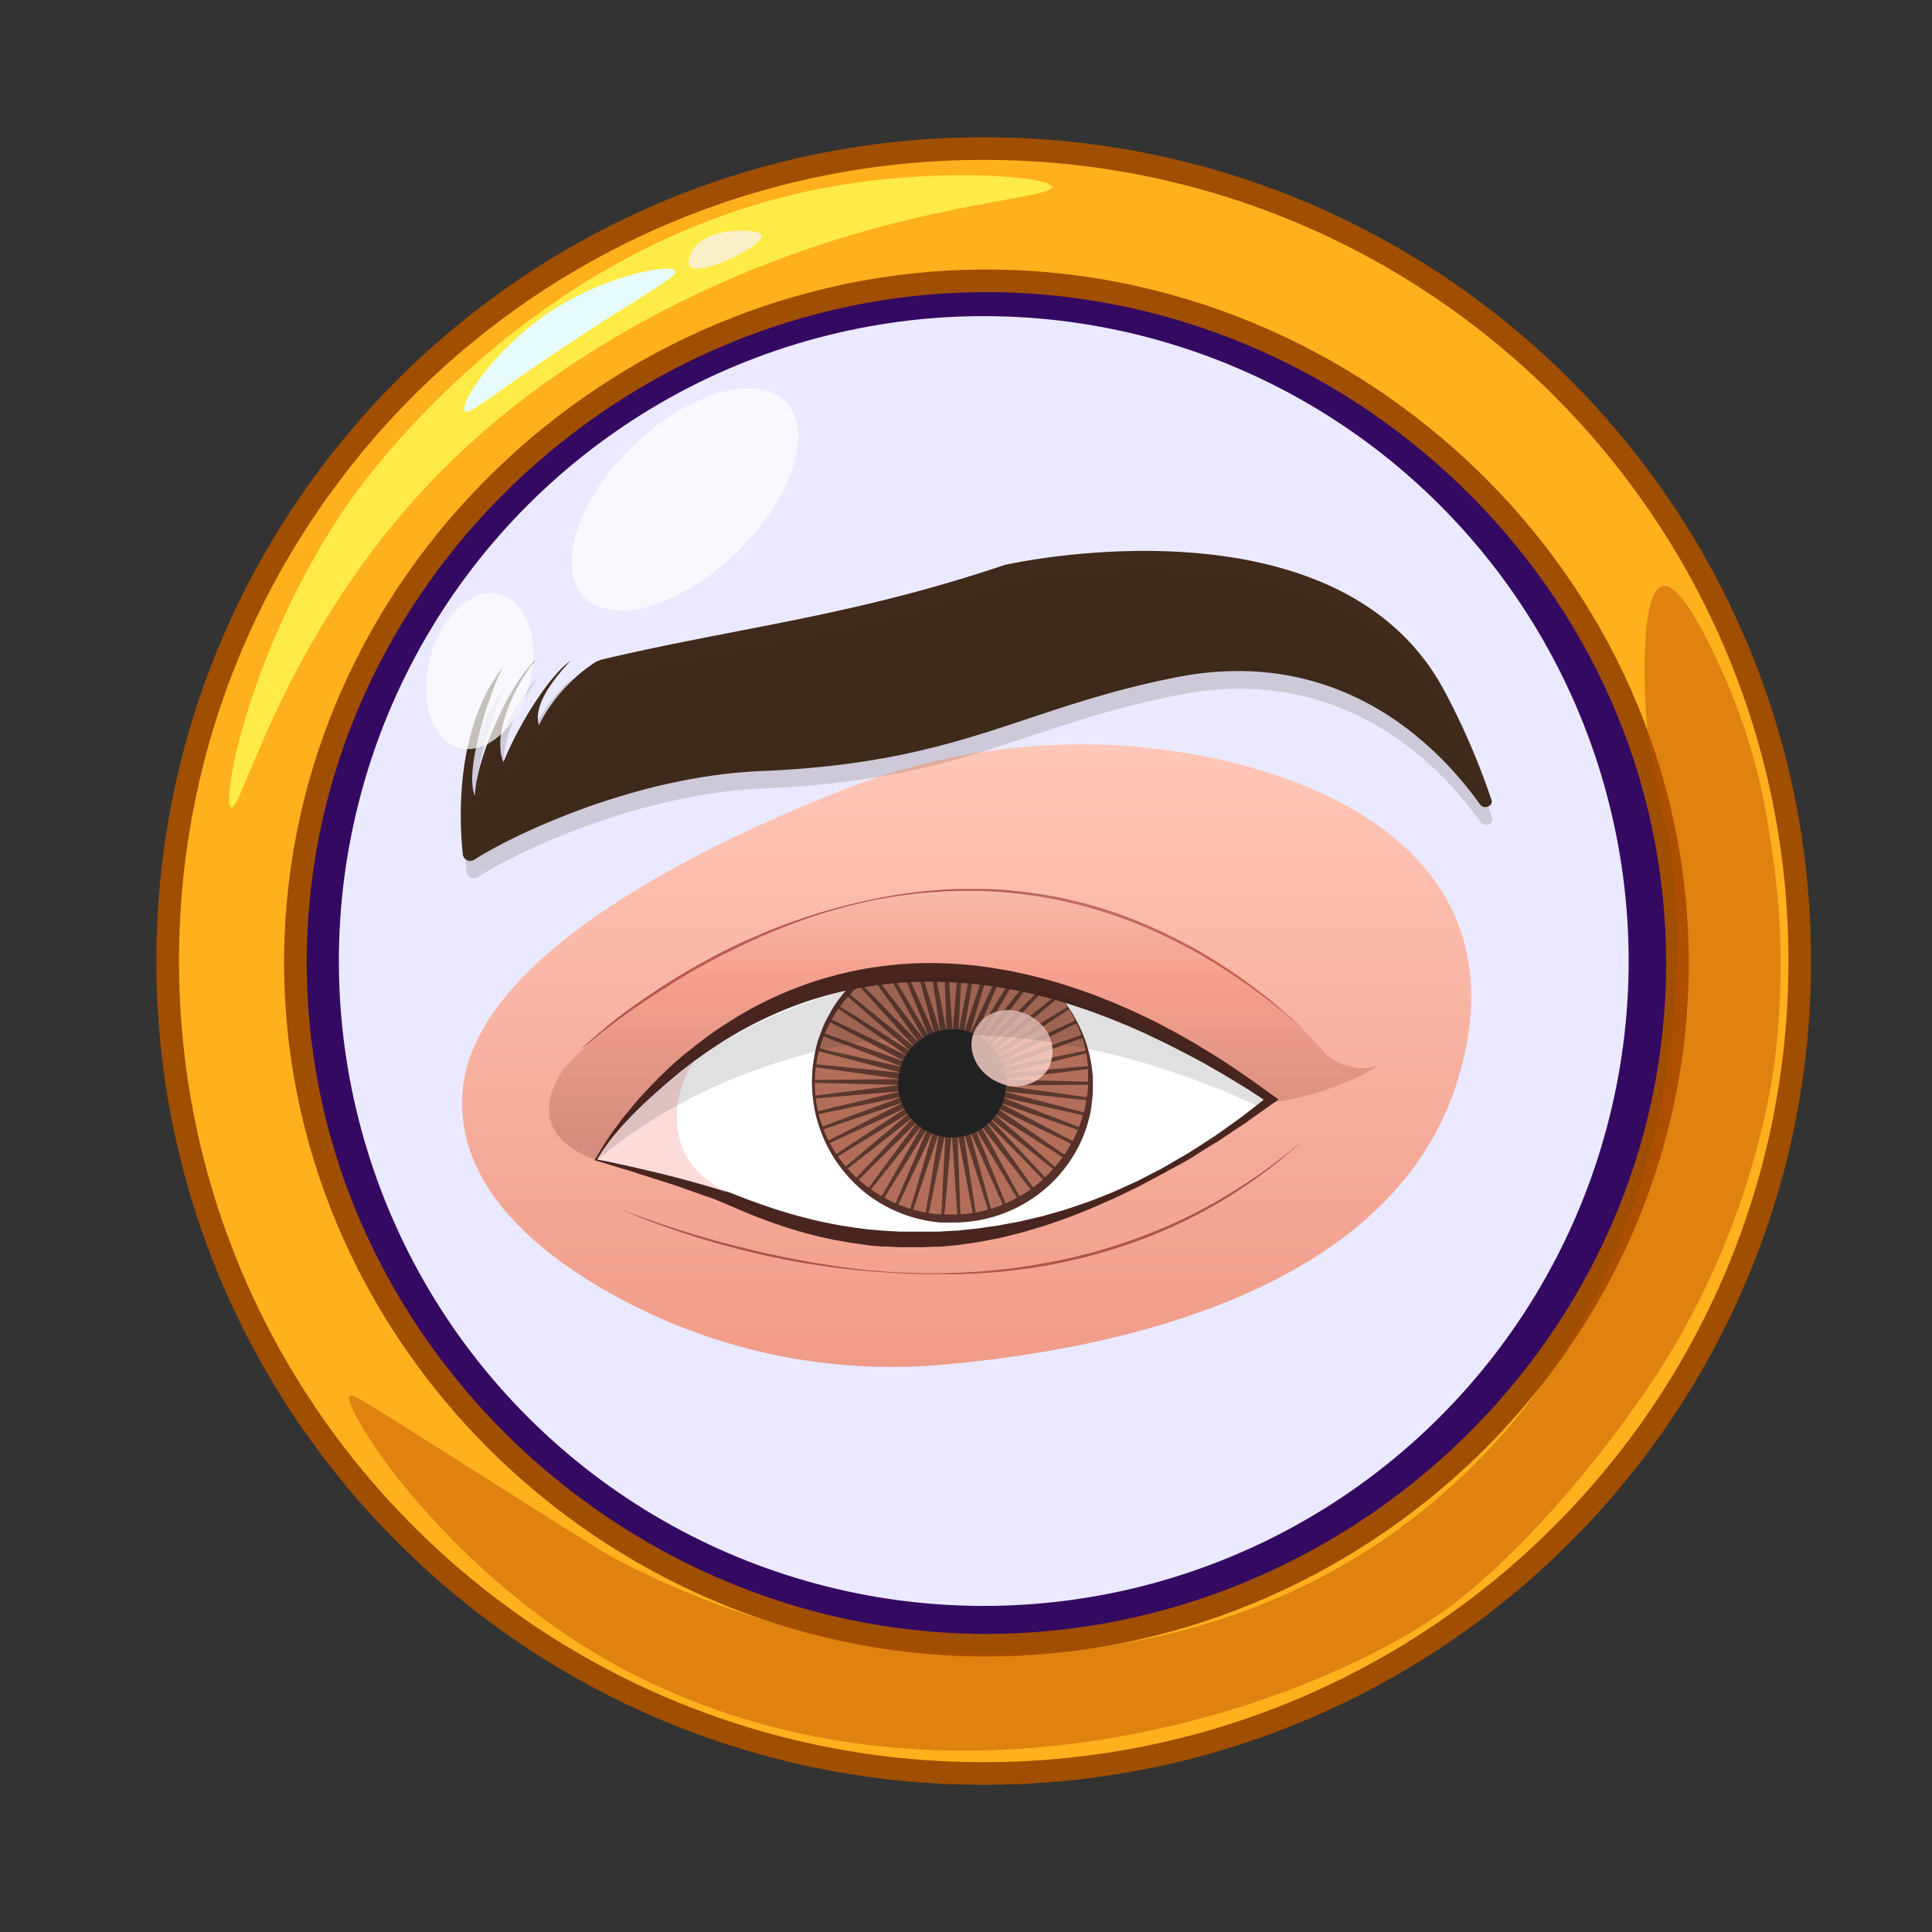 <svg id="Layer_1" data-name="Layer 1" xmlns="http://www.w3.org/2000/svg" xmlns:xlink="http://www.w3.org/1999/xlink" viewBox="0 0 256 256"><rect x="0" y="0" width="256" height="256" fill="#333333" stroke="none"/><defs><style>.cls-1{fill:#340962;}.cls-2{fill:#ebe9ff;}.cls-3,.cls-8{opacity:0.29;}.cls-3{fill:url(#linear-gradient);}.cls-4{fill:url(#linear-gradient-2);}.cls-5{fill:#af544a;}.cls-6,.cls-7{fill:#3f2a1c;}.cls-7{opacity:0.17;}.cls-8{fill:url(#linear-gradient-3);}.cls-18,.cls-9{fill:#fff;}.cls-10{fill:#b26e59;}.cls-11{fill:#5b382d;}.cls-12{fill:#563029;}.cls-13,.cls-17{fill:#212121;}.cls-14{fill:#fcd7cd;opacity:0.8;}.cls-15{fill:#49251f;}.cls-16{fill:#fcdbdb;}.cls-17{opacity:0.14;}.cls-18,.cls-19{opacity:0.7;}.cls-20{fill:#ffb01d;stroke:#a04e00;stroke-miterlimit:10;stroke-width:3px;}.cls-21{fill:#ffeb45;}.cls-22{fill:#e7fcff;}.cls-23{fill:#f9f0c7;}.cls-24{fill:#bb5000;opacity:0.47;}</style><linearGradient id="linear-gradient" x1="128.08" y1="98.63" x2="128.08" y2="181.1" gradientUnits="userSpaceOnUse"><stop offset="0" stop-color="#f1b39f"/><stop offset="0.46" stop-color="#ed6855"/><stop offset="1" stop-color="#8f4638"/></linearGradient><linearGradient id="linear-gradient-2" x1="128.08" y1="98.63" x2="128.08" y2="181.1" gradientUnits="userSpaceOnUse"><stop offset="0" stop-color="#ffc7b8"/><stop offset="1" stop-color="#f09b88"/></linearGradient><linearGradient id="linear-gradient-3" x1="127.75" y1="117.99" x2="127.75" y2="153.58" gradientUnits="userSpaceOnUse"><stop offset="0" stop-color="#f1b39f"/><stop offset="0.32" stop-color="#ed6855"/><stop offset="0.9" stop-color="#8f4638"/></linearGradient></defs><ellipse class="cls-1" cx="130.72" cy="127.34" rx="94.06" ry="93.65"/><circle class="cls-2" cx="130.35" cy="127.34" r="85.45" transform="translate(-51.86 129.47) rotate(-45)"/><path class="cls-3" d="M160.08,100.31a85.71,85.71,0,0,0-49,4.61C93.19,112,62.88,126.61,61.32,144.48c-1,11.82,8.6,20.64,19.22,26.69a76.26,76.26,0,0,0,44.83,9.61c22.83-2.08,59.12-9.78,67.72-37.51C201.08,117.5,181.71,104.76,160.08,100.31Z"/><path class="cls-4" d="M160.08,100.31a85.71,85.71,0,0,0-49,4.61C93.19,112,62.88,126.61,61.32,144.48c-1,11.82,8.6,20.64,19.22,26.69a76.26,76.26,0,0,0,44.83,9.61c22.83-2.08,59.12-9.78,67.72-37.51C201.08,117.5,181.71,104.76,160.08,100.31Z"/><path class="cls-5" d="M77,139s1.18-1.15,3.42-3c1.12-.91,2.51-2,4.16-3.14s3.53-2.42,5.66-3.69,4.48-2.58,7.05-3.81c.64-.31,1.29-.62,2-.92s1.35-.59,2-.87c1.38-.57,2.81-1.11,4.28-1.62a76.8,76.8,0,0,1,9.21-2.6,66.31,66.31,0,0,1,9.8-1.43c.82-.07,1.65-.09,2.48-.12.42,0,.83,0,1.25,0h1.24c1.65,0,3.3.1,4.93.27a58.23,58.23,0,0,1,17.91,4.69,69.71,69.71,0,0,1,7.14,3.66c1.05.66,2.08,1.26,3,1.9.47.31.93.61,1.37.92l1.26.91c.82.58,1.56,1.17,2.25,1.7l1,.77.87.73c.55.47,1,.87,1.47,1.25s.77.69,1.06.95l.88.79,0,0-.9-.77-1.08-.92c-.42-.37-.94-.75-1.5-1.21l-.89-.71-1-.75c-.7-.52-1.44-1.09-2.27-1.65l-1.28-.89-1.37-.9c-.94-.63-2-1.22-3-1.86a77.53,77.53,0,0,0-7.13-3.59,60.86,60.86,0,0,0-8.4-2.95,59.72,59.72,0,0,0-9.37-1.76c-1.62-.19-3.26-.27-4.91-.33h-1.23c-.42,0-.83,0-1.24,0-.83,0-1.66,0-2.48.1l-1.24.07-1.23.11-.62.06-.62.07-1.23.15c-1.63.25-3.25.51-4.84.86a70.22,70.22,0,0,0-9.17,2.68,89,89,0,0,0-8.2,3.52c-2.55,1.25-4.91,2.52-7,3.78s-4,2.5-5.68,3.63-3.06,2.18-4.21,3.06-2,1.6-2.6,2.1S77,139,77,139Z"/><path class="cls-5" d="M82,160.15l1,.38c.66.25,1.63.61,2.87,1.05s2.76.95,4.5,1.5,3.74,1.14,5.92,1.71,4.56,1.14,7.09,1.67,5.21,1,8,1.4,5.7.66,8.67.79a81.67,81.67,0,0,0,9-.12c1.5-.08,3-.24,4.49-.41s3-.39,4.42-.66c.73-.12,1.45-.27,2.17-.41s1.43-.31,2.14-.47c1.41-.34,2.79-.69,4.14-1.1a73.1,73.1,0,0,0,7.63-2.74c2.37-1,4.55-2.1,6.52-3.19.49-.26,1-.54,1.43-.82s.92-.53,1.35-.81l1.26-.79,1.18-.78c.38-.25.74-.51,1.09-.75s.68-.49,1-.71l1.73-1.31L171,152.5c.4-.32.72-.61,1-.83l.83-.69,0,0-.8.71c-.26.23-.58.53-1,.86l-1.34,1.12c-.51.42-1.09.86-1.71,1.35l-1,.73c-.35.25-.7.52-1.08.78l-1.17.8-1.26.82c-.43.28-.88.55-1.34.83s-.94.57-1.43.84a64.08,64.08,0,0,1-6.53,3.25,66.84,66.84,0,0,1-7.67,2.76A70.42,70.42,0,0,1,138,167.8c-1.46.25-2.95.43-4.45.6s-3,.28-4.51.35c-.75.05-1.5.06-2.26.09s-1.5,0-2.26,0c-1.5,0-3,0-4.48-.09-3-.13-5.88-.37-8.69-.7-.7-.08-1.4-.18-2.08-.27l-2-.31c-1.34-.2-2.65-.45-3.92-.7s-2.51-.53-3.69-.81-2.33-.58-3.42-.88c-2.18-.59-4.16-1.2-5.91-1.78s-3.25-1.12-4.48-1.59-2.19-.86-2.84-1.13l-1-.42Z"/><path class="cls-6" d="M197.63,106c.27.82-1,1.31-1.52.59-5.53-7.75-18.75-21.45-41-16.69C135,94,127.08,101.09,100.87,102.17c-17,.7-33.29,8.68-38,11.73a1,1,0,0,1-1.53-.58c-.47-4.26-1.16-16.68,5.34-25-2,3.81-5.21,14.16-3.74,17.12.05-4.62,4.66-15.17,8-17.93C68.62,90.31,65.06,97,66.71,101c1.6-4.09,5.69-11.15,8.89-13.45-2.28,2.46-4.94,5.79-4.21,8.56A21.61,21.61,0,0,1,79,87.67l.68-.26c18.06-4.28,33-5.67,53.45-12.55,0,0,44.46-10.19,58.49,17.12A94.47,94.47,0,0,1,197.63,106Z"/><path class="cls-7" d="M197.7,108.35c.27.81-1,1.3-1.52.58-5.51-7.74-18.69-21.45-40.83-16.68-20.07,4.07-28,11.14-54.13,12.22-16.94.71-33.19,8.68-37.86,11.74a1,1,0,0,1-1.53-.59c-.46-4.25-1.15-16.67,5.33-25-2,3.82-5.2,14.16-3.73,17.12,0-4.62,4.64-15.17,7.93-17.93-2.29,2.82-5.84,9.48-4.2,13.45C68.75,99.16,72.83,92.1,76,89.8c-2.27,2.46-4.93,5.8-4.2,8.56A21.69,21.69,0,0,1,79.44,90l.69-.26c18-4.28,32.9-5.66,53.29-12.55,0,0,44.32-10.19,58.32,17.12A93.93,93.93,0,0,1,197.7,108.35Z"/><path class="cls-8" d="M74.67,141.61s18.48-21.14,50.42-23.47,50.65,21.63,50.65,21.63,3.28,2.76,7,1.38c0,0-16.62,11.7-45.75,1.48s-58.13,11-58.13,11S68.58,150.82,74.67,141.61Z"/><path class="cls-9" d="M78.88,153.58c9.83-17,46.79-40.06,89.23-8.07C130.35,174.31,108.83,162.79,78.88,153.58Z"/><path class="cls-10" d="M140.43,132a7.76,7.76,0,0,0-1.5-1.39l-.18,0c-2.9-.54-5.87-1.15-8.83-1.49-.9,0-1.82,0-2.77-.06-1.15-.06-2.28-.22-3.39-.38-.94-.06-1.88-.12-2.82-.13-1.76,0-3.49.34-5.24.44a1.59,1.59,0,0,1-.38,0,6.51,6.51,0,0,0-1.17.79,17.92,17.92,0,0,0-6.33,12.7,18.38,18.38,0,0,0,36.71,2A17.83,17.83,0,0,0,140.43,132Z"/><path class="cls-11" d="M144.3,145.43l-11.41-1.6,11.53-.1a.2.2,0,0,0,.19-.19.2.2,0,0,0-.19-.2l-11.53-.29,11.44-1.41a.2.2,0,0,0,.18-.21.21.21,0,0,0-.22-.18l-11.48,1L144,139.57a.19.19,0,0,0,.15-.23.2.2,0,0,0-.23-.15l-11.29,2.34,10.8-4a.2.2,0,0,0-.13-.37l-10.93,3.61,10.26-5.18c.1-.05.08-.14,0-.24s-.11-.16-.21-.11L132,140.1l9.58-6.31c.09-.06.06-.12,0-.21s-.12-.18-.21-.12l-9.79,6,8.76-7.37a.18.18,0,0,0,0-.27.21.21,0,0,0-.28,0l-9,7.07,7.74-8.22-.09,0-.38-.07-7.84,7.77,6-8.11-.49-.09-6.17,7.74,4.62-8-.5-.09-4.8,7.72,3.41-7.95-.51-.08-3.62,7.72,2.33-7.91-.51-.06-2.57,7.74,1.34-7.88-.51-.05L127,136.77l.4-7.88-.38,0h-.13l-.67,7.85-.54-7.92-.52,0,.27,8-1.52-8.07-.51,0,1.25,8.24-2.6-8.31-.51,0,2.36,8.54L120,128.56l-.49,0,3.59,8.81L118,128.76l-.47.06,5,9L115.68,129a1.57,1.57,0,0,1-.53-.06s0,0,0,0l6.65,9.27-8-8.18a.2.2,0,0,0-.28,0,.19.19,0,0,0,0,.27l7.69,8.45-8.89-7.22a.2.2,0,0,0-.28,0,.19.19,0,0,0,0,.27l8.64,7.51-9.68-6.15a.2.2,0,0,0-.28,0,.2.2,0,0,0,.06.27l9.46,6.47L110,135a.21.21,0,0,0-.27.08.19.19,0,0,0,.09.26l10.16,5.35-10.86-3.79a.2.2,0,0,0-.25.12.19.19,0,0,0,.11.25l10.73,4.15-11.24-2.52a.2.2,0,0,0-.24.14.19.19,0,0,0,.14.23l11.15,2.9L108,141a.19.19,0,0,0-.22.17.2.2,0,0,0,.17.22l11.41,1.6-11.53.1a.19.19,0,0,0-.19.19.2.2,0,0,0,.19.2l11.52.28-11.43,1.42a.2.2,0,0,0-.18.21.21.21,0,0,0,.22.18l11.48-1-11.19,2.71a.19.19,0,0,0-.15.23.2.2,0,0,0,.23.15l11.28-2.34-10.79,4a.19.19,0,0,0-.12.25.2.2,0,0,0,.25.12L119.89,146l-10.26,5.18a.2.2,0,0,0-.09.26.22.22,0,0,0,.27.09l10.43-4.83L110.66,153a.2.2,0,0,0-.06.27.2.2,0,0,0,.27.06l9.79-6-8.77,7.36a.2.2,0,0,0,.26.3l9-7.06-7.84,8.31a.2.2,0,0,0,.29.27l8.12-8.05-6.8,9.16a.18.18,0,0,0,0,.27.2.2,0,0,0,.27,0l7.12-8.93-5.68,9.87a.21.21,0,0,0,.07.27A.2.2,0,0,0,117,159l6-9.68-4.48,10.46a.19.19,0,0,0,.11.25.2.2,0,0,0,.26-.09l4.83-10.3-3.21,10.89a.2.2,0,0,0,.13.24.21.21,0,0,0,.25-.12l3.58-10.78L122.61,161a.2.2,0,0,0,.16.23.2.2,0,0,0,.23-.16L125.29,150l-.58,11.33a.21.21,0,0,0,.19.2h0a.19.19,0,0,0,.21-.18l1-11.3.77,11.32a.2.2,0,0,0,.21.18.21.21,0,0,0,.19-.2L126.86,150l2.1,11.15a.2.2,0,0,0,.23.16.2.2,0,0,0,.16-.22l-1.71-11.22,3.4,10.84a.2.2,0,0,0,.38-.11l-3-10.94L133.05,160a.19.19,0,0,0,.26.1.19.19,0,0,0,.1-.25l-4.29-10.52,5.85,9.77a.2.2,0,0,0,.27.07.19.19,0,0,0,.07-.26l-5.51-10,7,9a.18.18,0,0,0,.27,0,.19.19,0,0,0,.05-.27l-6.65-9.26,8,8.18a.2.2,0,0,0,.28,0,.19.19,0,0,0,0-.27L131,148l8.89,7.22a.21.21,0,0,0,.28,0,.19.19,0,0,0,0-.27l-8.64-7.51,9.68,6.15a.2.2,0,0,0,.28-.05.2.2,0,0,0-.06-.27L132,146.76l10.34,5a.2.2,0,0,0,.27-.09.19.19,0,0,0-.09-.26l-10.16-5.34,10.86,3.78a.19.19,0,0,0,.25-.11.19.19,0,0,0-.11-.25l-10.73-4.15,11.24,2.52a.2.2,0,1,0,.1-.38l-11.15-2.89,11.46,1.22a.2.2,0,1,0,.05-.39Z"/><path class="cls-12" d="M140.14,131.76l-.56-.57-.08-.06-.07-.06-.16-.13-.31-.24h0c-.32,0-.62-.11-.93-.17l-.93-.16-1.86-.33-1.86-.28-1.87-.26h0l-1.29.09c-.44,0-.87.06-1.3.07l-.65,0h-1.65l-.32,0-.64,0c-.22,0-.44,0-.65-.06-.44-.06-.88-.1-1.31-.17l-2.55-.41h-1l-.36,0c-.23,0-.48.05-.72.07l-.74.08-1.49.18-.38,0-.38,0-.38,0h-.21a1.09,1.09,0,0,1-.26,0l.28,0-.55.32-.52.38,0,0h0l-.07.06-.13.11-.25.22c-.18.15-.33.3-.49.46-.32.29-.62.62-.93.94s-.59.67-.86,1-.53.71-.79,1.08-.48.74-.69,1.13-.42.79-.62,1.19-.37.81-.52,1.23a16.61,16.61,0,0,0-1.1,5.21,16.92,16.92,0,0,0,1.49,7.83,16.31,16.31,0,0,0,1.3,2.35c.24.38.51.73.78,1.09s.56.7.86,1a16.93,16.93,0,0,0,1.94,1.85,18.75,18.75,0,0,0,4.58,2.76,19.41,19.41,0,0,0,2.54.85l.66.15.32.07.33.05.66.11.67.09c.22,0,.45,0,.67.05l.33,0h1l.66,0a16.93,16.93,0,0,0,2.65-.3,18.24,18.24,0,0,0,5-1.74,20.06,20.06,0,0,0,2.26-1.38,23.72,23.72,0,0,0,2-1.7,19.21,19.21,0,0,0,1.76-2,18.67,18.67,0,0,0,1.45-2.21,17.34,17.34,0,0,0,1.12-2.39,18.42,18.42,0,0,0,.76-2.53,18,18,0,0,0,.39-2.62l0-.68v-.66c0-.22,0-.44,0-.66s0-.45,0-.67a16.85,16.85,0,0,0-.41-2.64,15.23,15.23,0,0,0-.84-2.55,15.52,15.52,0,0,0-1.23-2.4,18,18,0,0,0-1.59-2.19Zm.07-.06a19,19,0,0,1,2.94,4.57c.2.41.36.83.53,1.26s.31.85.43,1.29a17.64,17.64,0,0,1,.57,2.67c0,.23.06.46.08.68s.05.46.05.69l0,.69v.68a19.38,19.38,0,0,1-.25,2.74,17.43,17.43,0,0,1-1.79,5.23,18.81,18.81,0,0,1-3.33,4.46,19.61,19.61,0,0,1-2.15,1.81,20.08,20.08,0,0,1-2.39,1.46,18.6,18.6,0,0,1-5.33,1.78,18.84,18.84,0,0,1-2.81.28h-.71l-.69,0h-.35l-.35,0-.7-.07a18.55,18.55,0,0,1-5.39-1.5,18,18,0,0,1-4.67-3,20,20,0,0,1-1.93-2c-.3-.35-.57-.72-.85-1.09s-.52-.75-.76-1.14a19.15,19.15,0,0,1-2.15-5,18.94,18.94,0,0,1-.61-5.4,17.53,17.53,0,0,1,.28-2.71c.07-.46.18-.9.28-1.34s.23-.89.39-1.32.31-.86.48-1.29.37-.84.59-1.24.44-.81.67-1.21.5-.78.77-1.15.57-.73.85-1.09.61-.7,1-1c.17-.16.33-.33.5-.48l.25-.23.13-.12.06-.05,0,0,0,0,0,0,.58-.44.63-.38.09-.05h.19l.11,0h.16l.36,0,.37,0,.36,0,1.48-.18.76-.07c.25,0,.5-.05.76-.06l.39,0h1.2l2.54.5c.21.05.42.08.63.12l.62.11c.21,0,.42.07.64.09l.64.08.32,0h.31l.64,0c.21,0,.42,0,.64,0h1.93l1.29,0h0l3.71.71,1.84.38.93.18c.31,0,.62.13.92.17h0l.31.25.16.13.08.07.08.06.55.58Z"/><path class="cls-13" d="M133.32,143.83a7.16,7.16,0,1,1-6.76-7.42A7.12,7.12,0,0,1,133.32,143.83Z"/><path class="cls-14" d="M138.8,141.8a5.2,5.2,0,0,1-6.34,1.69c-3.11-1.24-4.79-4.74-3-7.5s5.71-2.77,8.18-.55A5,5,0,0,1,138.8,141.8Z"/><path class="cls-15" d="M79.15,153.63l1.29.24,1.47.3,1.47.31c.49.1,1,.2,1.46.32l2.92.69,1.45.35,1.45.41,2.89.81.72.2.37.1.18.06.09,0,.1,0,.71.24.72.26L99.23,159l1.4.5c.46.17.92.32,1.39.48,1.86.63,3.75,1.17,5.65,1.63s3.83.81,5.77,1.09l1.45.18,1.46.13c1,.1,2,.13,2.93.19.48,0,1,0,1.46,0h1.47l1.47,0c.24,0,.49,0,.73,0l.73-.05,1.47-.08c.24,0,.49,0,.73-.07l.73-.07,1.47-.15,1.45-.21c.49-.07,1-.13,1.46-.22l1.45-.27.73-.13.72-.15,1.44-.34c.48-.11,1-.21,1.44-.34l1.42-.4,1.43-.41,1.4-.47,1.4-.48c.24-.07.47-.16.7-.25l.69-.27,1.38-.55.69-.27.68-.3,2.7-1.23,2.64-1.36.66-.34.64-.37,1.28-.75,1.28-.74c.43-.25.84-.53,1.26-.79.84-.53,1.66-1.07,2.49-1.61l2.42-1.71,1.2-.87,1.17-.91,2.33-1.82,0,.9-2.65-1.73-2.7-1.65c-.91-.54-1.83-1.06-2.74-1.59s-1.85-1-2.78-1.5l-2.81-1.44-1.42-.67c-.48-.23-.95-.47-1.43-.68l-1.44-.64-.72-.32-.73-.29-1.46-.6c-.48-.2-1-.37-1.47-.56-1.95-.75-4-1.38-6-2l-1.52-.4-.76-.2-.76-.17-1.53-.35-1.54-.29c-.51-.11-1-.17-1.54-.26s-1-.16-1.55-.22l-1.55-.18-1.56-.14a58.94,58.94,0,0,0-6.23-.13,53.55,53.55,0,0,0-6.2.61,50.19,50.19,0,0,0-6.07,1.35,48.86,48.86,0,0,0-5.87,2.11,54.86,54.86,0,0,0-5.58,2.8c-.9.53-1.79,1.07-2.66,1.65l-.65.43-.65.44-1.28.91c-1.68,1.24-3.3,2.57-4.85,4-.78.71-1.54,1.43-2.28,2.17s-1.47,1.5-2.17,2.28A51.66,51.66,0,0,0,79.15,153.63Zm-.31,0a43.42,43.42,0,0,1,3.54-5.28,56.39,56.39,0,0,1,4.2-4.82c.74-.77,1.51-1.51,2.3-2.24.39-.36.79-.71,1.2-1.07s.81-.7,1.23-1,.83-.68,1.26-1l.64-.49.65-.48c.87-.63,1.77-1.23,2.68-1.81a49.57,49.57,0,0,1,11.75-5.52,51.59,51.59,0,0,1,6.35-1.56,52.88,52.88,0,0,1,6.51-.71,54.83,54.83,0,0,1,6.54.15l1.63.15,1.62.22c.54.07,1.08.17,1.61.26s1.08.17,1.6.29l1.6.34c.53.11,1.05.25,1.58.38,1.06.24,2.09.57,3.13.86,2.06.65,4.11,1.34,6.11,2.16.5.2,1,.39,1.49.61l1.48.65.74.32.73.35,1.45.69c1,.47,1.91,1,2.86,1.48l2.8,1.57c.92.56,1.84,1.11,2.74,1.67s1.8,1.15,2.69,1.75l2.64,1.81,2.59,1.87.63.45-.61.44-2.44,1.73-1.21.87-1.25.83-2.48,1.66c-.85.52-1.7,1-2.54,1.57-.42.26-.84.54-1.27.79l-1.3.74L155,155l-.64.37-.67.35-2.64,1.41-2.69,1.31-.68.32-.68.3-1.38.61-.68.3-.69.29-1.4.56-1.4.55-1.42.49-1.43.5c-.47.16-1,.29-1.44.44l-1.45.43-.73.19-.73.18-1.47.37c-.5.12-1,.2-1.49.3l-1.49.29-1.5.22c-.5.07-1,.16-1.51.21l-1.51.14-.76.07-.76,0-1.52.06-.38,0h-1.15c-.5,0-1,0-1.52,0l-1.52-.08-.76,0-.76-.08c-.51,0-1-.09-1.52-.16l-1.51-.21c-.5-.06-1-.16-1.5-.25s-1-.16-1.49-.28l-1.49-.32-1.47-.37q-2.94-.79-5.78-1.85c-1.89-.68-3.73-1.51-5.55-2.28l-.66-.28-.7-.27-1.39-.48-2.81-1-1.4-.48-1.42-.45-2.84-.9c-.95-.32-1.9-.59-2.85-.88l-1.43-.45-1.58-.47Z"/><path class="cls-16" d="M92.21,140.52c-2.07,1.79-6.14,12.86,4.38,17.52,0,0-3.93-1.31-9.51-2.65s-7.92-1.76-7.92-1.76C82.62,147.35,92.21,140.52,92.21,140.52Z"/><path class="cls-17" d="M79.35,153.58s33.9-31.7,87.14-7.1l1.62-1s-25.21-18.36-47.86-15.74S82.15,147.14,79.35,153.58Z"/><path class="cls-18" d="M96.76,74C89.16,80.88,80.3,83,77,78.62s.1-13.42,7.69-20.29,16.45-8.95,19.8-4.62S104.35,67.13,96.76,74Z"/><g class="cls-19"><path class="cls-9" d="M69.82,91.72c-1.85,5.49-6.15,8.69-9.61,7.14s-4.76-7.25-2.91-12.74,6.15-8.69,9.61-7.14S71.67,86.23,69.82,91.72Z"/></g><path class="cls-20" d="M130.35,19.68c-59.72,0-108.13,48.2-108.13,107.66S70.63,235,130.35,235s108.13-48.2,108.13-107.66S190.07,19.68,130.35,19.68ZM130.15,218c-49.63-.32-91.6-41.43-91-91.55.62-49.42,42.43-88.95,91-89.24,49.27-.3,92.12,39.91,92.12,90.39S179.64,218.28,130.15,218Z"/><path class="cls-21" d="M139.42,24.77c.13,1.29-13.14,2-29.41,7.23-6.26,2-30.18,9.89-49.65,28.56C37.91,82.09,32.14,107.64,30.62,107c-1.32-.57,2.16-20.24,14.79-39.25,1.89-2.85,24.08-35.2,63.49-42.79C124.38,22,139.29,23.4,139.42,24.77Z"/><path class="cls-22" d="M89.51,35.9c.28.65-2.53,2.15-9.53,6.64-14.14,9.08-17.71,12.6-18.36,11.94-.92-.91,4.53-9.51,13.6-14.59C81.7,36.25,89.08,34.93,89.51,35.9Z"/><path class="cls-23" d="M92,32.82c-.58.75-1.13,2.11-.44,2.58,1.64,1.13,9.8-3,9.36-4.19C100.59,30.24,94.15,30,92,32.82Z"/><path class="cls-24" d="M218,92.6c.36,8.29,2.06,13,3.18,18.41h0a99.44,99.44,0,0,1,.32,26c-1,8.11-4.77,39.46-31.43,61.89-27.69,23.3-61.74,21.56-76.8,18.73a112.24,112.24,0,0,1-32.37-11.43c-1.92-1.11-7.53-4.65-18.73-11.74-13.7-8.66-15.5-9.88-15.84-9.49-1.19,1.35,13.17,24.38,37.42,36.79,43.75,22.38,94.34,2.89,110.45-10.48,14.47-12,25.36-29.21,25.36-29.21.22-.34.55-.86,1-1.57a105.48,105.48,0,0,0,14.29-37.77,101.53,101.53,0,0,0-.32-31.74,80,80,0,0,0-6-21.27c-1.39-3.12-5.63-12.65-8.25-12.06C217.42,78.33,217.94,90.46,218,92.6Z"/></svg>